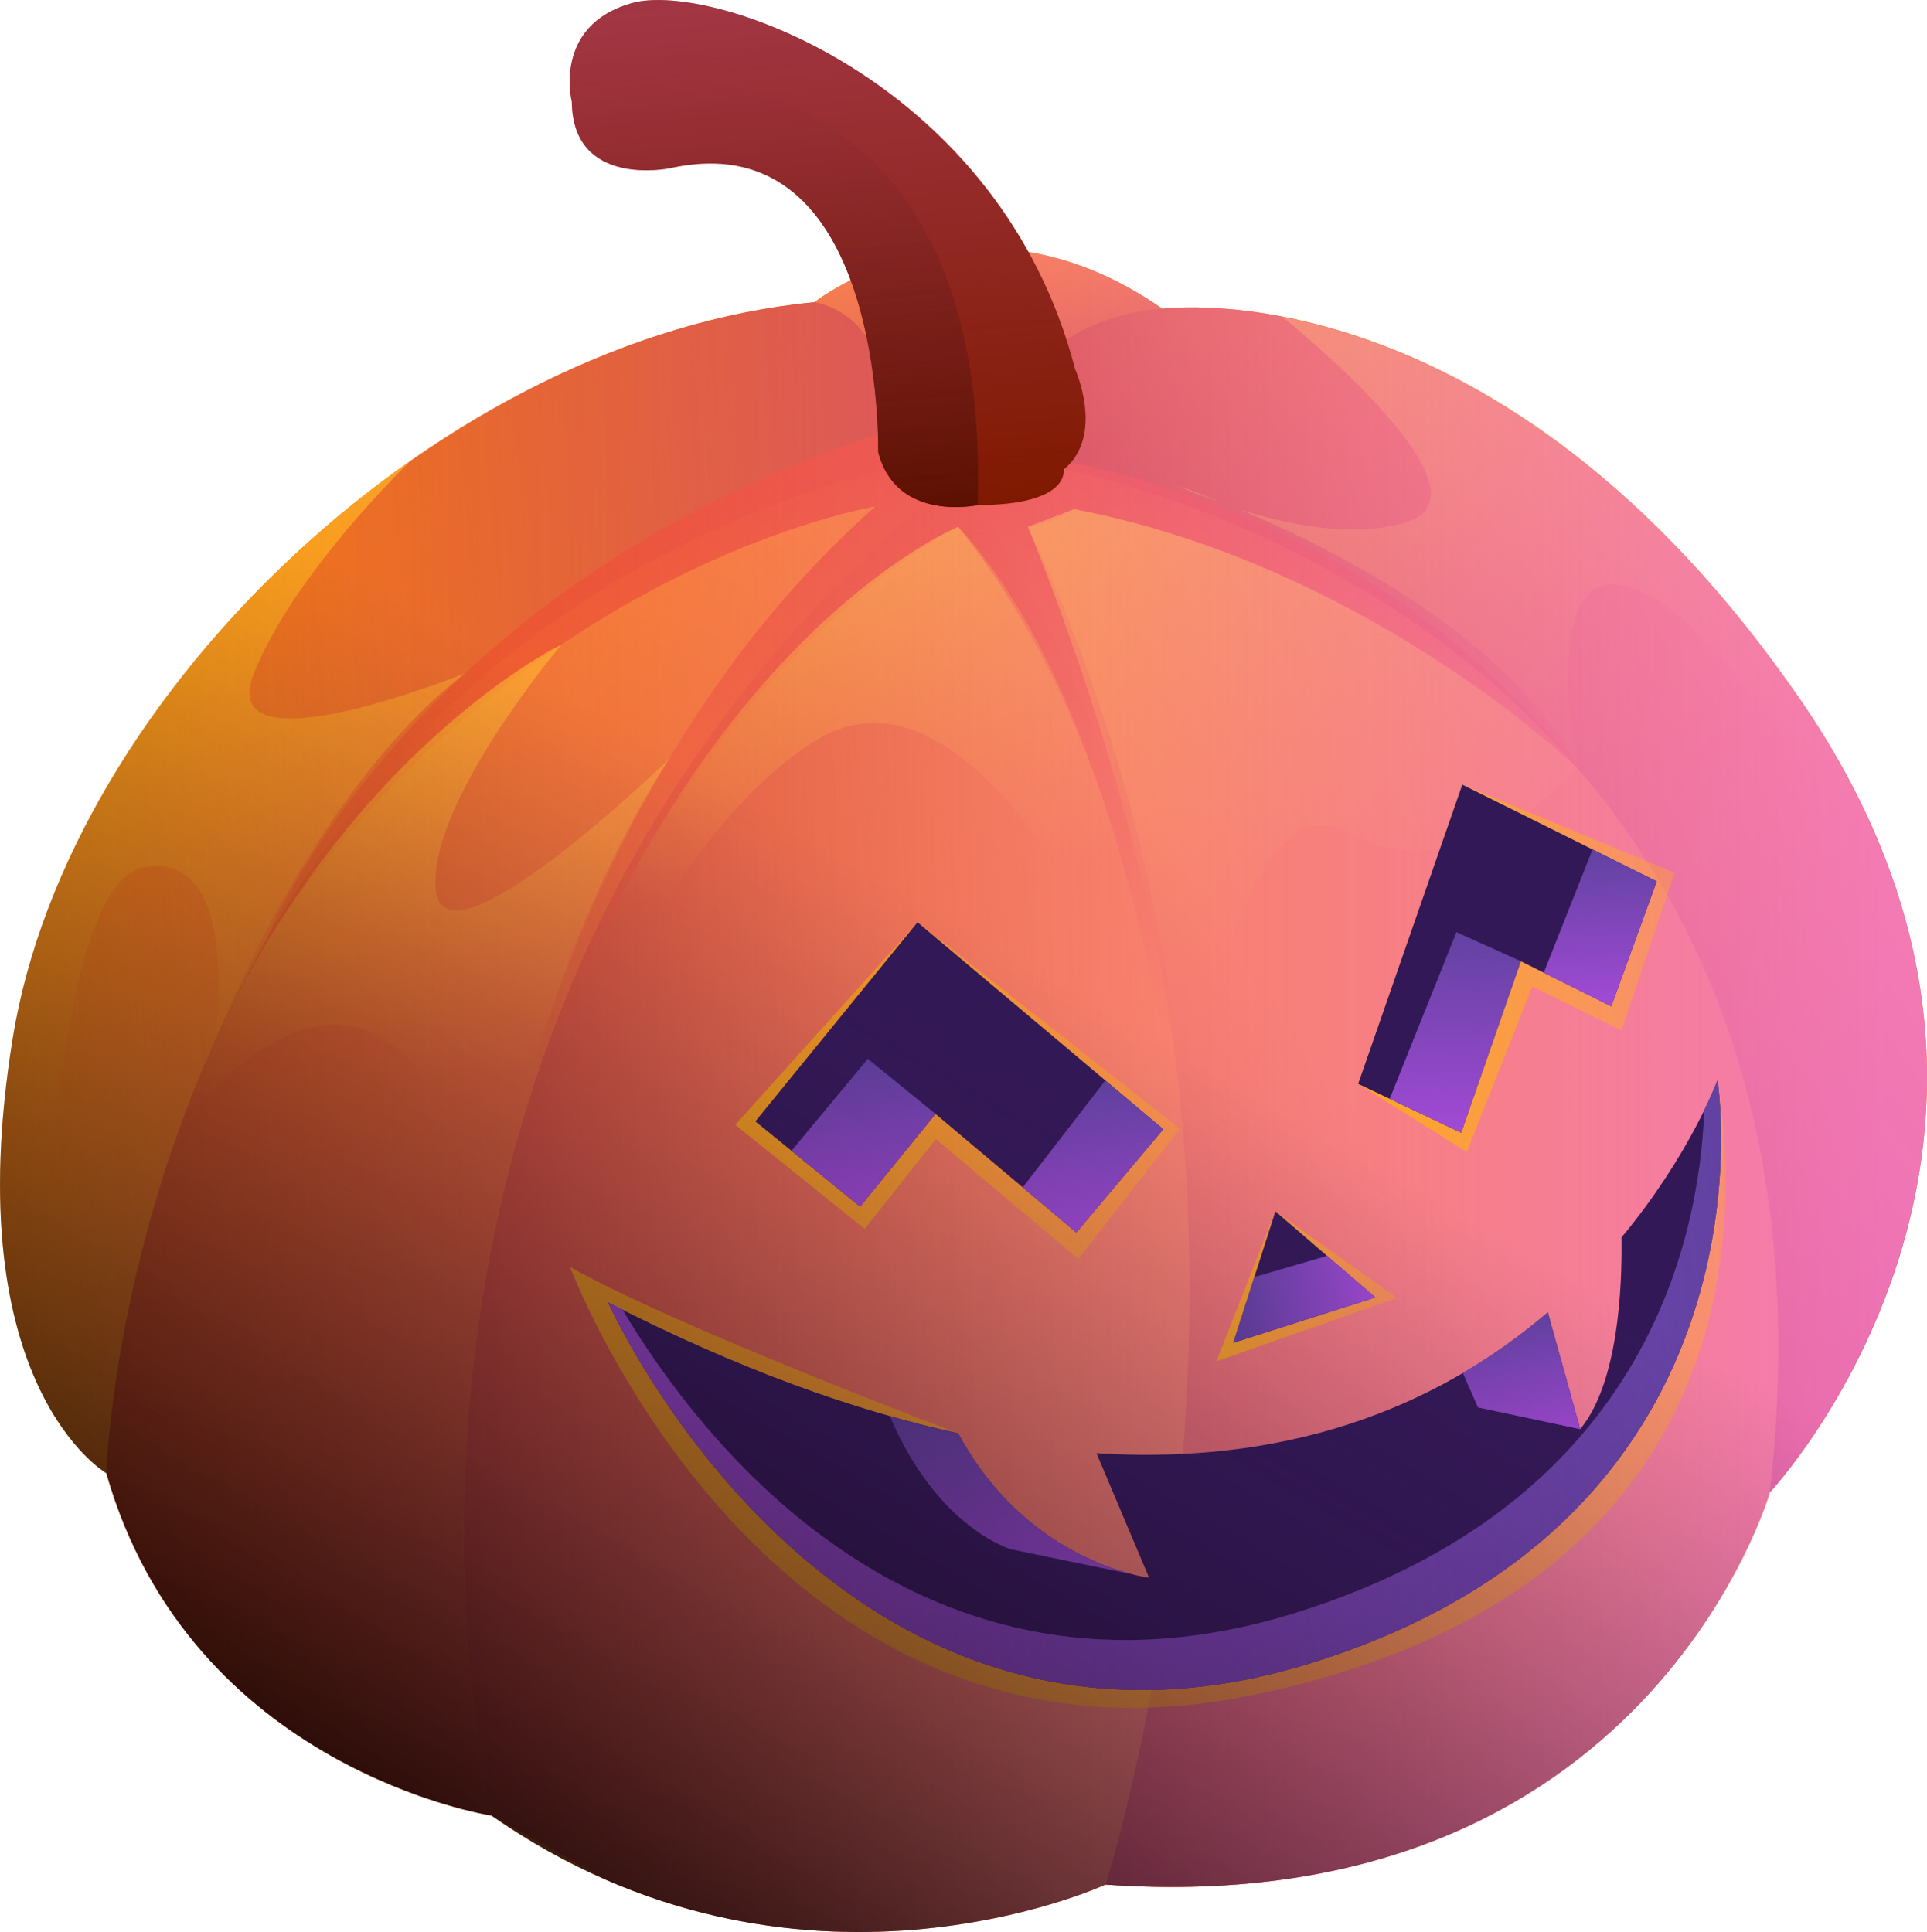 <?xml version="1.0" encoding="UTF-8"?>
<svg id="Capa_1" data-name="Capa 1" xmlns="http://www.w3.org/2000/svg" xmlns:xlink="http://www.w3.org/1999/xlink" viewBox="0 0 403.35 404.48">
  <defs>
    <style>
      .cls-1 {
        fill: url(#linear-gradient-38);
      }

      .cls-1, .cls-2, .cls-3, .cls-4, .cls-5, .cls-6, .cls-7, .cls-8, .cls-9, .cls-10, .cls-11, .cls-12, .cls-13, .cls-14, .cls-15, .cls-16, .cls-17, .cls-18, .cls-19, .cls-20, .cls-21, .cls-22, .cls-23, .cls-24, .cls-25, .cls-26, .cls-27, .cls-28, .cls-29, .cls-30, .cls-31, .cls-32, .cls-33, .cls-34, .cls-35, .cls-36, .cls-37, .cls-38, .cls-39, .cls-40, .cls-41, .cls-42, .cls-43, .cls-44, .cls-45, .cls-46, .cls-47, .cls-48 {
        stroke-width: 0px;
      }

      .cls-2 {
        fill: url(#linear-gradient-12);
      }

      .cls-3 {
        fill: url(#linear-gradient-17);
      }

      .cls-4 {
        fill: url(#linear-gradient-19);
      }

      .cls-5 {
        fill: url(#linear-gradient-33);
      }

      .cls-6 {
        fill: url(#linear-gradient);
      }

      .cls-7 {
        fill: url(#linear-gradient-21);
      }

      .cls-8 {
        fill: url(#linear-gradient-6);
      }

      .cls-9 {
        fill: #331857;
      }

      .cls-10 {
        fill: url(#linear-gradient-42);
      }

      .cls-11 {
        fill: url(#linear-gradient-15);
      }

      .cls-12 {
        fill: url(#linear-gradient-11);
      }

      .cls-13 {
        fill: url(#linear-gradient-5);
      }

      .cls-14 {
        fill: url(#linear-gradient-31);
      }

      .cls-15 {
        fill: url(#linear-gradient-34);
      }

      .cls-16 {
        fill: #801900;
      }

      .cls-17 {
        fill: url(#linear-gradient-41);
      }

      .cls-18 {
        fill: url(#linear-gradient-40);
      }

      .cls-19 {
        fill: url(#linear-gradient-13);
      }

      .cls-20 {
        fill: url(#linear-gradient-23);
      }

      .cls-21 {
        fill: url(#linear-gradient-25);
      }

      .cls-22 {
        fill: url(#linear-gradient-43);
      }

      .cls-23 {
        fill: url(#linear-gradient-16);
      }

      .cls-24 {
        fill: url(#linear-gradient-22);
      }

      .cls-25 {
        fill: url(#linear-gradient-35);
      }

      .cls-26 {
        fill: url(#linear-gradient-32);
      }

      .cls-27 {
        fill: url(#linear-gradient-20);
      }

      .cls-28 {
        fill: url(#linear-gradient-14);
      }

      .cls-29 {
        fill: url(#linear-gradient-2);
      }

      .cls-30 {
        fill: url(#linear-gradient-7);
      }

      .cls-31 {
        fill: #ff8900;
      }

      .cls-32 {
        fill: url(#linear-gradient-39);
      }

      .cls-33 {
        fill: url(#linear-gradient-3);
      }

      .cls-34 {
        fill: url(#linear-gradient-9);
      }

      .cls-35 {
        fill: url(#linear-gradient-27);
      }

      .cls-36 {
        fill: url(#linear-gradient-36);
      }

      .cls-37 {
        fill: url(#linear-gradient-8);
      }

      .cls-38 {
        fill: url(#linear-gradient-24);
      }

      .cls-39 {
        fill: url(#linear-gradient-26);
      }

      .cls-40 {
        fill: url(#linear-gradient-18);
      }

      .cls-41 {
        fill: #6142a1;
      }

      .cls-42 {
        fill: url(#linear-gradient-30);
      }

      .cls-43 {
        fill: url(#linear-gradient-44);
      }

      .cls-44 {
        fill: url(#linear-gradient-29);
      }

      .cls-45 {
        fill: url(#linear-gradient-28);
      }

      .cls-46 {
        fill: url(#linear-gradient-10);
      }

      .cls-47 {
        fill: url(#linear-gradient-4);
      }

      .cls-48 {
        fill: url(#linear-gradient-37);
      }
    </style>
    <linearGradient id="linear-gradient" x1="116.83" y1="251.61" x2="29.01" y2="200.91" gradientTransform="translate(381.25 -64) rotate(174.57) scale(1 -1)" gradientUnits="userSpaceOnUse">
      <stop offset="0" stop-color="#b21c0a" stop-opacity=".7"/>
      <stop offset="1" stop-color="#b21c0a" stop-opacity="0"/>
    </linearGradient>
    <linearGradient id="linear-gradient-2" x1="246.28" y1="349.33" x2="58.56" y2="240.95" gradientTransform="translate(381.25 -64) rotate(174.57) scale(1 -1)" gradientUnits="userSpaceOnUse">
      <stop offset="0" stop-color="#b21c0a" stop-opacity=".7"/>
      <stop offset=".63" stop-color="#b21c0a" stop-opacity="0"/>
    </linearGradient>
    <linearGradient id="linear-gradient-3" x1="141.77" y1="443.13" x2="136.23" y2="443.13" xlink:href="#linear-gradient"/>
    <linearGradient id="linear-gradient-4" x1="118.3" y1="437.36" x2="113.74" y2="437.36" xlink:href="#linear-gradient"/>
    <linearGradient id="linear-gradient-5" x1="123.57" y1="439.03" x2="118.62" y2="439.03" xlink:href="#linear-gradient"/>
    <linearGradient id="linear-gradient-6" x1="113.01" y1="435.36" x2="108.44" y2="435.36" xlink:href="#linear-gradient"/>
    <linearGradient id="linear-gradient-7" x1="168.73" y1="444.87" x2="162.41" y2="444.87" xlink:href="#linear-gradient"/>
    <linearGradient id="linear-gradient-8" x1="147.65" y1="443.95" x2="142.33" y2="443.95" xlink:href="#linear-gradient"/>
    <linearGradient id="linear-gradient-9" x1="154.74" y1="444.56" x2="148.84" y2="444.56" xlink:href="#linear-gradient"/>
    <linearGradient id="linear-gradient-10" x1="135.1" y1="441.27" x2="124.54" y2="441.27" xlink:href="#linear-gradient"/>
    <linearGradient id="linear-gradient-11" x1="107.94" y1="433.25" x2="103.78" y2="433.25" xlink:href="#linear-gradient"/>
    <linearGradient id="linear-gradient-12" x1="320.81" y1="297.85" x2="161.49" y2="297.85" xlink:href="#linear-gradient"/>
    <linearGradient id="linear-gradient-13" x1="192.58" y1="442.86" x2="185.41" y2="442.86" xlink:href="#linear-gradient"/>
    <linearGradient id="linear-gradient-14" x1="183.79" y1="443.95" x2="176.98" y2="443.95" xlink:href="#linear-gradient"/>
    <linearGradient id="linear-gradient-15" x1="176.16" y1="444.55" x2="170.13" y2="444.55" xlink:href="#linear-gradient"/>
    <linearGradient id="linear-gradient-16" x1="103.36" y1="431.02" x2="99.13" y2="431.02" xlink:href="#linear-gradient"/>
    <linearGradient id="linear-gradient-17" x1="98.61" y1="428.52" x2="94.59" y2="428.52" xlink:href="#linear-gradient"/>
    <linearGradient id="linear-gradient-18" x1="161.29" y1="444.86" x2="155.8" y2="444.86" xlink:href="#linear-gradient"/>
    <linearGradient id="linear-gradient-19" x1="372.66" y1="388.36" x2="221.44" y2="126.43" xlink:href="#linear-gradient"/>
    <linearGradient id="linear-gradient-20" x1="208.56" y1="221.78" x2="409.7" y2="221.78" gradientTransform="translate(381.25 -64) rotate(174.57) scale(1 -1)" gradientUnits="userSpaceOnUse">
      <stop offset="0" stop-color="#b21c0a" stop-opacity=".6"/>
      <stop offset="1" stop-color="#b21c0a" stop-opacity="0"/>
    </linearGradient>
    <linearGradient id="linear-gradient-21" x1="185.68" y1="135.38" x2="185.68" y2="98.56" xlink:href="#linear-gradient-20"/>
    <linearGradient id="linear-gradient-22" x1="210.59" y1="135.38" x2="210.59" y2="295.77" gradientTransform="translate(381.25 -64) rotate(174.57) scale(1 -1)" gradientUnits="userSpaceOnUse">
      <stop offset="0" stop-color="#ec4600"/>
      <stop offset=".79" stop-color="#ec4600" stop-opacity="0"/>
    </linearGradient>
    <linearGradient id="linear-gradient-23" x1="126.93" y1="155.04" x2="126.93" y2="291.06" gradientTransform="translate(381.25 -64) rotate(174.57) scale(1 -1)" gradientUnits="userSpaceOnUse">
      <stop offset="0" stop-color="#ffb900" stop-opacity=".8"/>
      <stop offset=".72" stop-color="#ffb900" stop-opacity="0"/>
    </linearGradient>
    <linearGradient id="linear-gradient-24" x1="235.52" y1="156.42" x2="235.52" y2="297.85" gradientTransform="translate(381.25 -64) rotate(174.57) scale(1 -1)" gradientUnits="userSpaceOnUse">
      <stop offset="0" stop-color="#ffb900" stop-opacity=".8"/>
      <stop offset=".51" stop-color="#ffb900" stop-opacity="0"/>
    </linearGradient>
    <linearGradient id="linear-gradient-25" x1="143.51" y1="152.38" x2="143.51" y2="158.29" xlink:href="#linear-gradient-23"/>
    <linearGradient id="linear-gradient-26" x1="71.5" y1="119" x2="71.5" y2="266.79" xlink:href="#linear-gradient-23"/>
    <linearGradient id="linear-gradient-27" x1="316.03" y1="173.08" x2="316.03" y2="295.77" xlink:href="#linear-gradient-23"/>
    <linearGradient id="linear-gradient-28" x1="355.86" y1="131.83" x2="355.86" y2="318.12" xlink:href="#linear-gradient-23"/>
    <linearGradient id="linear-gradient-29" x1="5.67" y1="292.97" x2="407.23" y2="254.81" gradientTransform="translate(381.25 -64) rotate(174.57) scale(1 -1)" gradientUnits="userSpaceOnUse">
      <stop offset=".02" stop-color="#f178e0" stop-opacity=".8"/>
      <stop offset="1" stop-color="#f178e0" stop-opacity="0"/>
    </linearGradient>
    <linearGradient id="linear-gradient-30" x1="291.91" y1="346.66" x2="48.82" y2="346.66" gradientTransform="translate(381.25 -64) rotate(174.57) scale(1 -1)" gradientUnits="userSpaceOnUse">
      <stop offset="0" stop-color="#ffb900" stop-opacity=".7"/>
      <stop offset="1" stop-color="#ffb900" stop-opacity=".3"/>
    </linearGradient>
    <linearGradient id="linear-gradient-31" x1="127.09" y1="260.29" x2="60.31" y2="260.29" gradientTransform="translate(407.89 -58.82) rotate(179.3) scale(1 -1)" xlink:href="#linear-gradient-30"/>
    <linearGradient id="linear-gradient-32" x1="257.56" y1="284.71" x2="164.53" y2="284.71" gradientTransform="translate(407.89 -58.82) rotate(179.3) scale(1 -1)" xlink:href="#linear-gradient-30"/>
    <linearGradient id="linear-gradient-33" x1="157.49" y1="326.32" x2="119.48" y2="326.32" gradientTransform="translate(407.89 -58.82) rotate(179.3) scale(1 -1)" xlink:href="#linear-gradient-30"/>
    <linearGradient id="linear-gradient-34" x1="229.56" y1="152.38" x2="229.56" y2="55.27" gradientTransform="translate(381.25 -64) rotate(174.57) scale(1 -1)" gradientUnits="userSpaceOnUse">
      <stop offset="0" stop-color="#530e01" stop-opacity=".8"/>
      <stop offset="1" stop-color="#530e01" stop-opacity="0"/>
    </linearGradient>
    <linearGradient id="linear-gradient-35" x1="218.08" y1="40.55" x2="218.08" y2="152.56" gradientTransform="translate(381.25 -64) rotate(174.57) scale(1 -1)" gradientUnits="userSpaceOnUse">
      <stop offset=".02" stop-color="#f178e0" stop-opacity=".3"/>
      <stop offset="1" stop-color="#f178e0" stop-opacity="0"/>
    </linearGradient>
    <linearGradient id="linear-gradient-36" x1="284.66" y1="344.88" x2="49.04" y2="344.88" gradientTransform="translate(381.25 -64) rotate(174.57) scale(1 -1)" gradientUnits="userSpaceOnUse">
      <stop offset="0" stop-color="#a24ad5"/>
      <stop offset="1" stop-color="#a24ad5" stop-opacity="0"/>
    </linearGradient>
    <linearGradient id="linear-gradient-37" x1="96.29" y1="356.8" x2="96.29" y2="331.83" xlink:href="#linear-gradient-36"/>
    <linearGradient id="linear-gradient-38" x1="204.71" y1="378.06" x2="204.71" y2="340.41" xlink:href="#linear-gradient-36"/>
    <linearGradient id="linear-gradient-39" x1="76.01" y1="268.61" x2="76.01" y2="235.74" gradientTransform="translate(407.89 -58.82) rotate(179.3) scale(1 -1)" xlink:href="#linear-gradient-36"/>
    <linearGradient id="linear-gradient-40" x1="106.63" y1="294.69" x2="106.63" y2="252.72" gradientTransform="translate(407.89 -58.82) rotate(179.3) scale(1 -1)" xlink:href="#linear-gradient-36"/>
    <linearGradient id="linear-gradient-41" x1="182.77" y1="314.61" x2="182.77" y2="282.86" gradientTransform="translate(407.89 -58.82) rotate(179.3) scale(1 -1)" xlink:href="#linear-gradient-36"/>
    <linearGradient id="linear-gradient-42" x1="230.74" y1="308.64" x2="230.74" y2="277.73" gradientTransform="translate(407.89 -58.82) rotate(179.3) scale(1 -1)" xlink:href="#linear-gradient-36"/>
    <linearGradient id="linear-gradient-43" x1="124.05" y1="329.13" x2="153.88" y2="329.13" gradientTransform="translate(407.89 -58.82) rotate(179.3) scale(1 -1)" xlink:href="#linear-gradient-36"/>
    <linearGradient id="linear-gradient-44" x1="109.75" y1="390.96" x2="293.57" y2="72.57" gradientUnits="userSpaceOnUse">
      <stop offset="0" stop-color="#060002" stop-opacity=".8"/>
      <stop offset=".59" stop-color="#361a51" stop-opacity="0"/>
    </linearGradient>
  </defs>
  <g>
    <g>
      <path class="cls-31" d="M243.34,64.65s70.44-9.81,133.54,81.89c63.11,91.7-6.41,165.86-6.41,165.86,0,0-25.74,90.1-139.08,82.16,0,0-64.7,30.05-128.52-14.46,0,0-62.93-9.61-80.6-71.68,0,0-31.4-18.15-19.61-90.98C14.43,144.61,93.2,70.61,170.45,63.27c0,0,33.18-26.37,72.88,1.39Z"/>
      <g>
        <path class="cls-6" d="M376.88,146.54c63.11,91.7-6.41,165.86-6.41,165.86,20.64-183.84-147.84-214.08-147.84-214.08,0,0-11.01-6.23-9.51-12.61,4.75-20.26,30.22-21.06,30.22-21.06,0,0,70.44-9.81,133.54,81.89Z"/>
        <path class="cls-29" d="M204.63,105.75l18-7.43s168.47,30.24,147.84,214.08c0,0-25.74,90.1-139.08,82.16,0,0,53.78-168.63-26.75-288.82Z"/>
        <g>
          <path class="cls-33" d="M287.52,389.59c-1.78.5-3.59.97-5.44,1.4,1.85-.44,3.66-.91,5.44-1.4Z"/>
          <path class="cls-47" d="M309.32,381.35c-1.43.7-2.89,1.38-4.39,2.04,1.5-.66,2.96-1.34,4.39-2.04Z"/>
          <path class="cls-13" d="M304.63,383.53c-1.56.68-3.16,1.33-4.79,1.97,1.63-.63,3.23-1.29,4.79-1.97Z"/>
          <path class="cls-8" d="M314.39,378.73c-1.42.78-2.88,1.54-4.37,2.28,1.49-.74,2.95-1.5,4.37-2.28Z"/>
          <path class="cls-30" d="M261.66,394.3c-2.06.19-4.16.35-6.3.47,2.14-.12,4.24-.28,6.3-.47Z"/>
          <path class="cls-37" d="M281.53,391.11c-1.71.4-3.46.76-5.24,1.1,1.77-.34,3.52-.71,5.24-1.1Z"/>
          <path class="cls-34" d="M275.12,392.44c-1.91.35-3.86.67-5.84.96,1.98-.28,3.93-.61,5.84-.96Z"/>
          <path class="cls-46" d="M298.9,385.85c-3.29,1.25-6.71,2.39-10.28,3.42,3.57-1.03,7-2.17,10.28-3.42Z"/>
          <path class="cls-12" d="M318.83,376.17c-1.29.78-2.61,1.54-3.96,2.29,1.35-.75,2.67-1.51,3.96-2.29Z"/>
          <path class="cls-2" d="M197.41,101.89l7.22,3.86c80.54,120.18,26.75,288.82,26.75,288.82,0,0-49.34,22.91-104.34-.93l-24.17-13.54S61.96,214.94,197.41,101.89Z"/>
          <path class="cls-19" d="M231.38,394.56c2.46.17,4.86.28,7.23.36-2.37-.08-4.78-.19-7.23-.36Z"/>
          <path class="cls-28" d="M240.25,394.98c2.32.06,4.6.09,6.84.07-2.24.02-4.53,0-6.84-.07Z"/>
          <path class="cls-11" d="M247.92,395.03c2.04-.03,4.05-.1,6.03-.19-1.98.1-3.99.16-6.03.19Z"/>
          <path class="cls-23" d="M323.23,373.38c-1.3.86-2.63,1.72-4,2.55,1.37-.83,2.7-1.68,4-2.55Z"/>
          <path class="cls-3" d="M327.52,370.4c-1.23.9-2.49,1.78-3.79,2.65,1.29-.87,2.56-1.75,3.79-2.65Z"/>
          <path class="cls-40" d="M268.23,393.53c-1.79.24-3.61.46-5.45.65,1.85-.19,3.66-.4,5.45-.65Z"/>
        </g>
        <path class="cls-4" d="M199.09,94.84l-1.68,7.04C61.96,214.93,102.86,380.1,102.86,380.1c0,0-62.93-9.61-80.6-71.68,0,0,4.96-177.5,176.83-213.58Z"/>
        <path class="cls-27" d="M2.65,217.44C14.43,144.61,93.2,70.61,170.45,63.27c0,0,19.82,2.13,14.68,34.91l-.02.03C26.96,140.7,22.26,308.43,22.26,308.43c0,0-31.4-18.15-19.61-90.98Z"/>
        <path class="cls-7" d="M213.12,85.71c-.18.76-.17,1.51-.03,2.26l-27.17,2.58c1.15-25.48-15.46-27.28-15.46-27.28,0,0,33.18-26.37,72.88,1.39,0,0-25.47.8-30.22,21.06Z"/>
      </g>
      <path class="cls-24" d="M330.25,160.91s-42.6-41.92-105.45-54.31c0,0-4.76,3.22-9.63,3.69,0,0,31.47,62.4,31.93,130.82,0,0-9.88-91.34-46.54-130.82,0,0-69.84,34.03-97.36,149.23,0,0,12.56-93.7,79.98-153.46,0,0-73.96,12-127.78,91.36,0,0,29.47-74.4,129.02-106.73l39.71,6.18s63.71,9.76,106.12,64.04Z"/>
      <g>
        <path class="cls-20" d="M330.25,160.91s-44.42-42.79-105.45-54.31l-9.63,3.69s31.02,73.6,31.93,130.82c0,0,11.42-80.55,35.15-66.87,23.73,13.68,48-13.33,48-13.33Z"/>
        <path class="cls-38" d="M245.26,227.95s-7.43-71.5-44.7-117.65c0,0-67.24,27.23-97.79,151.36,0,0,31.18-85.1,68.67-107.02,37.49-21.92,73.82,73.31,73.82,73.31Z"/>
        <g>
          <path class="cls-21" d="M259.29,106.59c-7.31-2.33-12.42-4.75-12.42-4.75,0,0,4.91,1.62,12.42,4.75Z"/>
          <path class="cls-39" d="M259.29,106.59c10.14,3.23,24.54,6.31,35.57,2.54,18.99-6.48-26.52-42.86-26.52-42.86,26.13,5.03,68.79,22.5,108.55,80.27,8.54,12.4,14.63,24.48,18.81,36.1l5.36,19.36s.01.06.02.09c-.35-.7-33.12-66.22-56.81-77.92-23.82-11.77-14,36.73-14,36.73-14.14-27.56-51.4-46.14-70.97-54.33Z"/>
        </g>
        <path class="cls-35" d="M103.2,259.52s8.18-55.93,36.77-100.54c0,0-47.03,45.55-48.76,27.35-1.73-18.2,26.35-51.42,26.35-51.42,0,0-52.99,25.62-80.17,101.78,0,0,43.49-62.7,65.81,22.82Z"/>
        <path class="cls-45" d="M2.65,217.44c7.33-45.32,40.6-91.08,83.3-120.96-.73.7-24.57,23.71-32.82,44.56-8.38,21.17,44.22-.08,44.22-.08-32.24,24.78-52.32,76.83-52.32,76.83,0,0,5.85-40.27-15.07-36.2-20.92,4.07-21.56,109.38-21.56,109.39-6.55-13.55-11.75-36.44-5.75-73.54Z"/>
      </g>
      <path class="cls-44" d="M243.34,64.65s70.44-9.81,133.54,81.89c63.11,91.7-6.41,165.86-6.41,165.86,0,0-25.74,90.1-139.08,82.16,0,0-64.7,30.05-128.52-14.46,0,0-62.93-9.61-80.6-71.68,0,0-31.4-18.15-19.61-90.98C14.43,144.61,93.2,70.61,170.45,63.27c0,0,33.18-26.37,72.88,1.39Z"/>
      <g>
        <path class="cls-42" d="M200.56,300.08s-59.27-22.36-81.24-34.83c0,0,41.24,110.41,142.49,89.7,106.1-21.7,102.02-102.09,97.69-128.81,0,0-10.51,66.13-36.36,84.87-25.85,18.74-103.04,26.77-131.93,10.81-28.89-15.96,9.35-21.74,9.35-21.74Z"/>
        <polygon class="cls-14" points="306.08 164.27 350.53 182.75 339.39 215.73 320.75 206.52 307.01 241.16 284.28 226.92 306.08 164.27"/>
        <polygon class="cls-26" points="192.05 193.08 153.91 235.49 181 257.29 195.89 238.46 225.7 263.57 246.95 236.3 192.05 193.08"/>
        <polygon class="cls-5" points="266.96 253.6 254.59 285.02 292.44 271.74 266.96 253.6"/>
      </g>
    </g>
    <g>
      <path class="cls-16" d="M225.05,77.3s6.26,13.96-2.42,21.02c0,0,1.48,7.39-18,7.43,0,0-17.06,3.72-20.81-11.13,0,0,1.46-69.4-43.58-59.4,0,0-20.38,4.28-20.55-13.9,0,0-4.12-15.98,12.58-20.68,16.7-4.71,77.16,16.31,92.77,76.67Z"/>
      <path class="cls-15" d="M183.82,94.62s1.46-69.4-43.58-59.4c0,0-20.38,4.28-20.55-13.9,0,0-.5-1.96-.44-4.7,0,0,88.73-17.72,85.38,89.13,0,0-17.05,3.72-20.81-11.13Z"/>
      <path class="cls-25" d="M225.05,77.3s6.26,13.96-2.42,21.02c0,0,1.48,7.39-18,7.43,0,0-17.06,3.72-20.81-11.13,0,0,1.46-69.4-43.58-59.4,0,0-20.38,4.28-20.55-13.9,0,0-4.12-15.98,12.58-20.68,16.7-4.71,77.16,16.31,92.77,76.67Z"/>
    </g>
    <g>
      <g>
        <path class="cls-9" d="M200.56,300.08c14.74,27.37,39.96,30.22,39.96,30.22l-11.01-26.06c43.68,2.79,74.11-12.02,94.47-29.48l6.78,24.44c7.99-9.66,8.8-29.77,8.65-40.14,14.38-17.3,20.09-32.92,20.09-32.92,0,0,14.54,91.09-85.07,122.03-99.61,30.94-147.13-75.47-147.13-75.47,27.29,13.97,51.61,22.65,73.26,27.37Z"/>
        <g>
          <g>
            <path class="cls-41" d="M130.3,274.22c16,26.89,62.16,87.9,140.71,63.5,72.91-22.65,84.66-77.53,85.72-105.31,1.89-3.89,2.77-6.26,2.77-6.26,0,0,14.54,91.09-85.07,122.03-99.61,30.94-147.13-75.47-147.13-75.47,1.01.52,2,1.01,3,1.51Z"/>
            <path class="cls-36" d="M130.3,274.22c16,26.89,62.16,87.9,140.71,63.5,72.91-22.65,84.66-77.53,85.72-105.31,1.89-3.89,2.77-6.26,2.77-6.26,0,0,14.54,91.09-85.07,122.03-99.61,30.94-147.13-75.47-147.13-75.47,1.01.52,2,1.01,3,1.51Z"/>
          </g>
          <g>
            <path class="cls-41" d="M323.98,274.76l6.78,24.44-21.39-4.55-3.17-7.2c6.62-3.89,12.54-8.2,17.78-12.69Z"/>
            <path class="cls-48" d="M323.98,274.76l6.78,24.44-21.39-4.55-3.17-7.2c6.62-3.89,12.54-8.2,17.78-12.69Z"/>
          </g>
          <g>
            <path class="cls-41" d="M200.56,300.08c11.21,20.81,28.46,27.44,36.09,29.42l-24.93-5.13s-15.38-4.25-25.47-27.89c0,0,0,0,0-.01,4.89,1.39,9.67,2.6,14.31,3.61Z"/>
            <path class="cls-1" d="M200.56,300.08c11.21,20.81,28.46,27.44,36.09,29.42l-24.93-5.13s-15.38-4.25-25.47-27.89c0,0,0,0,0-.01,4.89,1.39,9.67,2.6,14.31,3.61Z"/>
          </g>
        </g>
      </g>
      <g>
        <polygon class="cls-9" points="306.08 164.27 346.78 184.52 337.26 210.67 318.32 201.24 305.84 237.13 284.28 226.92 306.08 164.27"/>
        <g>
          <g>
            <polygon class="cls-41" points="333.34 177.84 323.15 203.65 337.26 210.67 346.78 184.52 333.34 177.84"/>
            <polygon class="cls-32" points="333.34 177.84 323.15 203.65 337.26 210.67 346.78 184.52 333.34 177.84"/>
          </g>
          <g>
            <polygon class="cls-41" points="318.32 201.24 304.86 195.16 290.9 230.05 305.84 237.13 318.32 201.24"/>
            <polygon class="cls-18" points="318.32 201.24 304.86 195.16 290.9 230.05 305.84 237.13 318.32 201.24"/>
          </g>
        </g>
      </g>
      <g>
        <polygon class="cls-9" points="192.05 193.08 158.11 234.77 180.03 252.61 195.82 233.21 225.29 258.03 243.49 236.41 192.05 193.08"/>
        <g>
          <g>
            <polygon class="cls-41" points="231.37 226.2 214.08 248.59 225.29 258.03 243.49 236.41 231.37 226.2"/>
            <polygon class="cls-17" points="231.37 226.2 214.08 248.59 225.29 258.03 243.49 236.41 231.37 226.2"/>
          </g>
          <g>
            <polygon class="cls-41" points="195.82 233.21 181.65 221.68 165.68 240.93 180.03 252.61 195.82 233.21"/>
            <polygon class="cls-10" points="195.82 233.21 181.65 221.68 165.68 240.93 180.03 252.61 195.82 233.21"/>
          </g>
        </g>
      </g>
      <g>
        <polygon class="cls-9" points="287.86 271.63 258.15 281.13 266.96 253.6 287.86 271.63"/>
        <g>
          <polygon class="cls-41" points="277.79 262.94 262.55 267.37 258.15 281.13 287.86 271.63 277.79 262.94"/>
          <polygon class="cls-22" points="277.79 262.94 262.55 267.37 258.15 281.13 287.86 271.63 277.79 262.94"/>
        </g>
      </g>
    </g>
  </g>
  <path class="cls-43" d="M376.88,146.54c-63.11-91.7-133.54-81.89-133.54-81.89-9.9-6.92-19.39-10.47-28.07-11.91C192.25,11.23,146.47-3.36,132.28.64c-16.7,4.71-12.58,20.68-12.58,20.68.17,18.17,20.55,13.9,20.55,13.9,21.34-4.74,32.23,8.35,37.79,23.43-4.84,2.44-7.59,4.62-7.59,4.62C93.2,70.61,14.43,144.61,2.65,217.44c-11.79,72.83,19.61,90.98,19.61,90.98,17.68,62.07,80.6,71.68,80.6,71.68,63.82,44.52,128.52,14.46,128.52,14.46,113.35,7.94,139.08-82.16,139.08-82.16,0,0,69.52-74.16,6.41-165.86Z"/>
</svg>